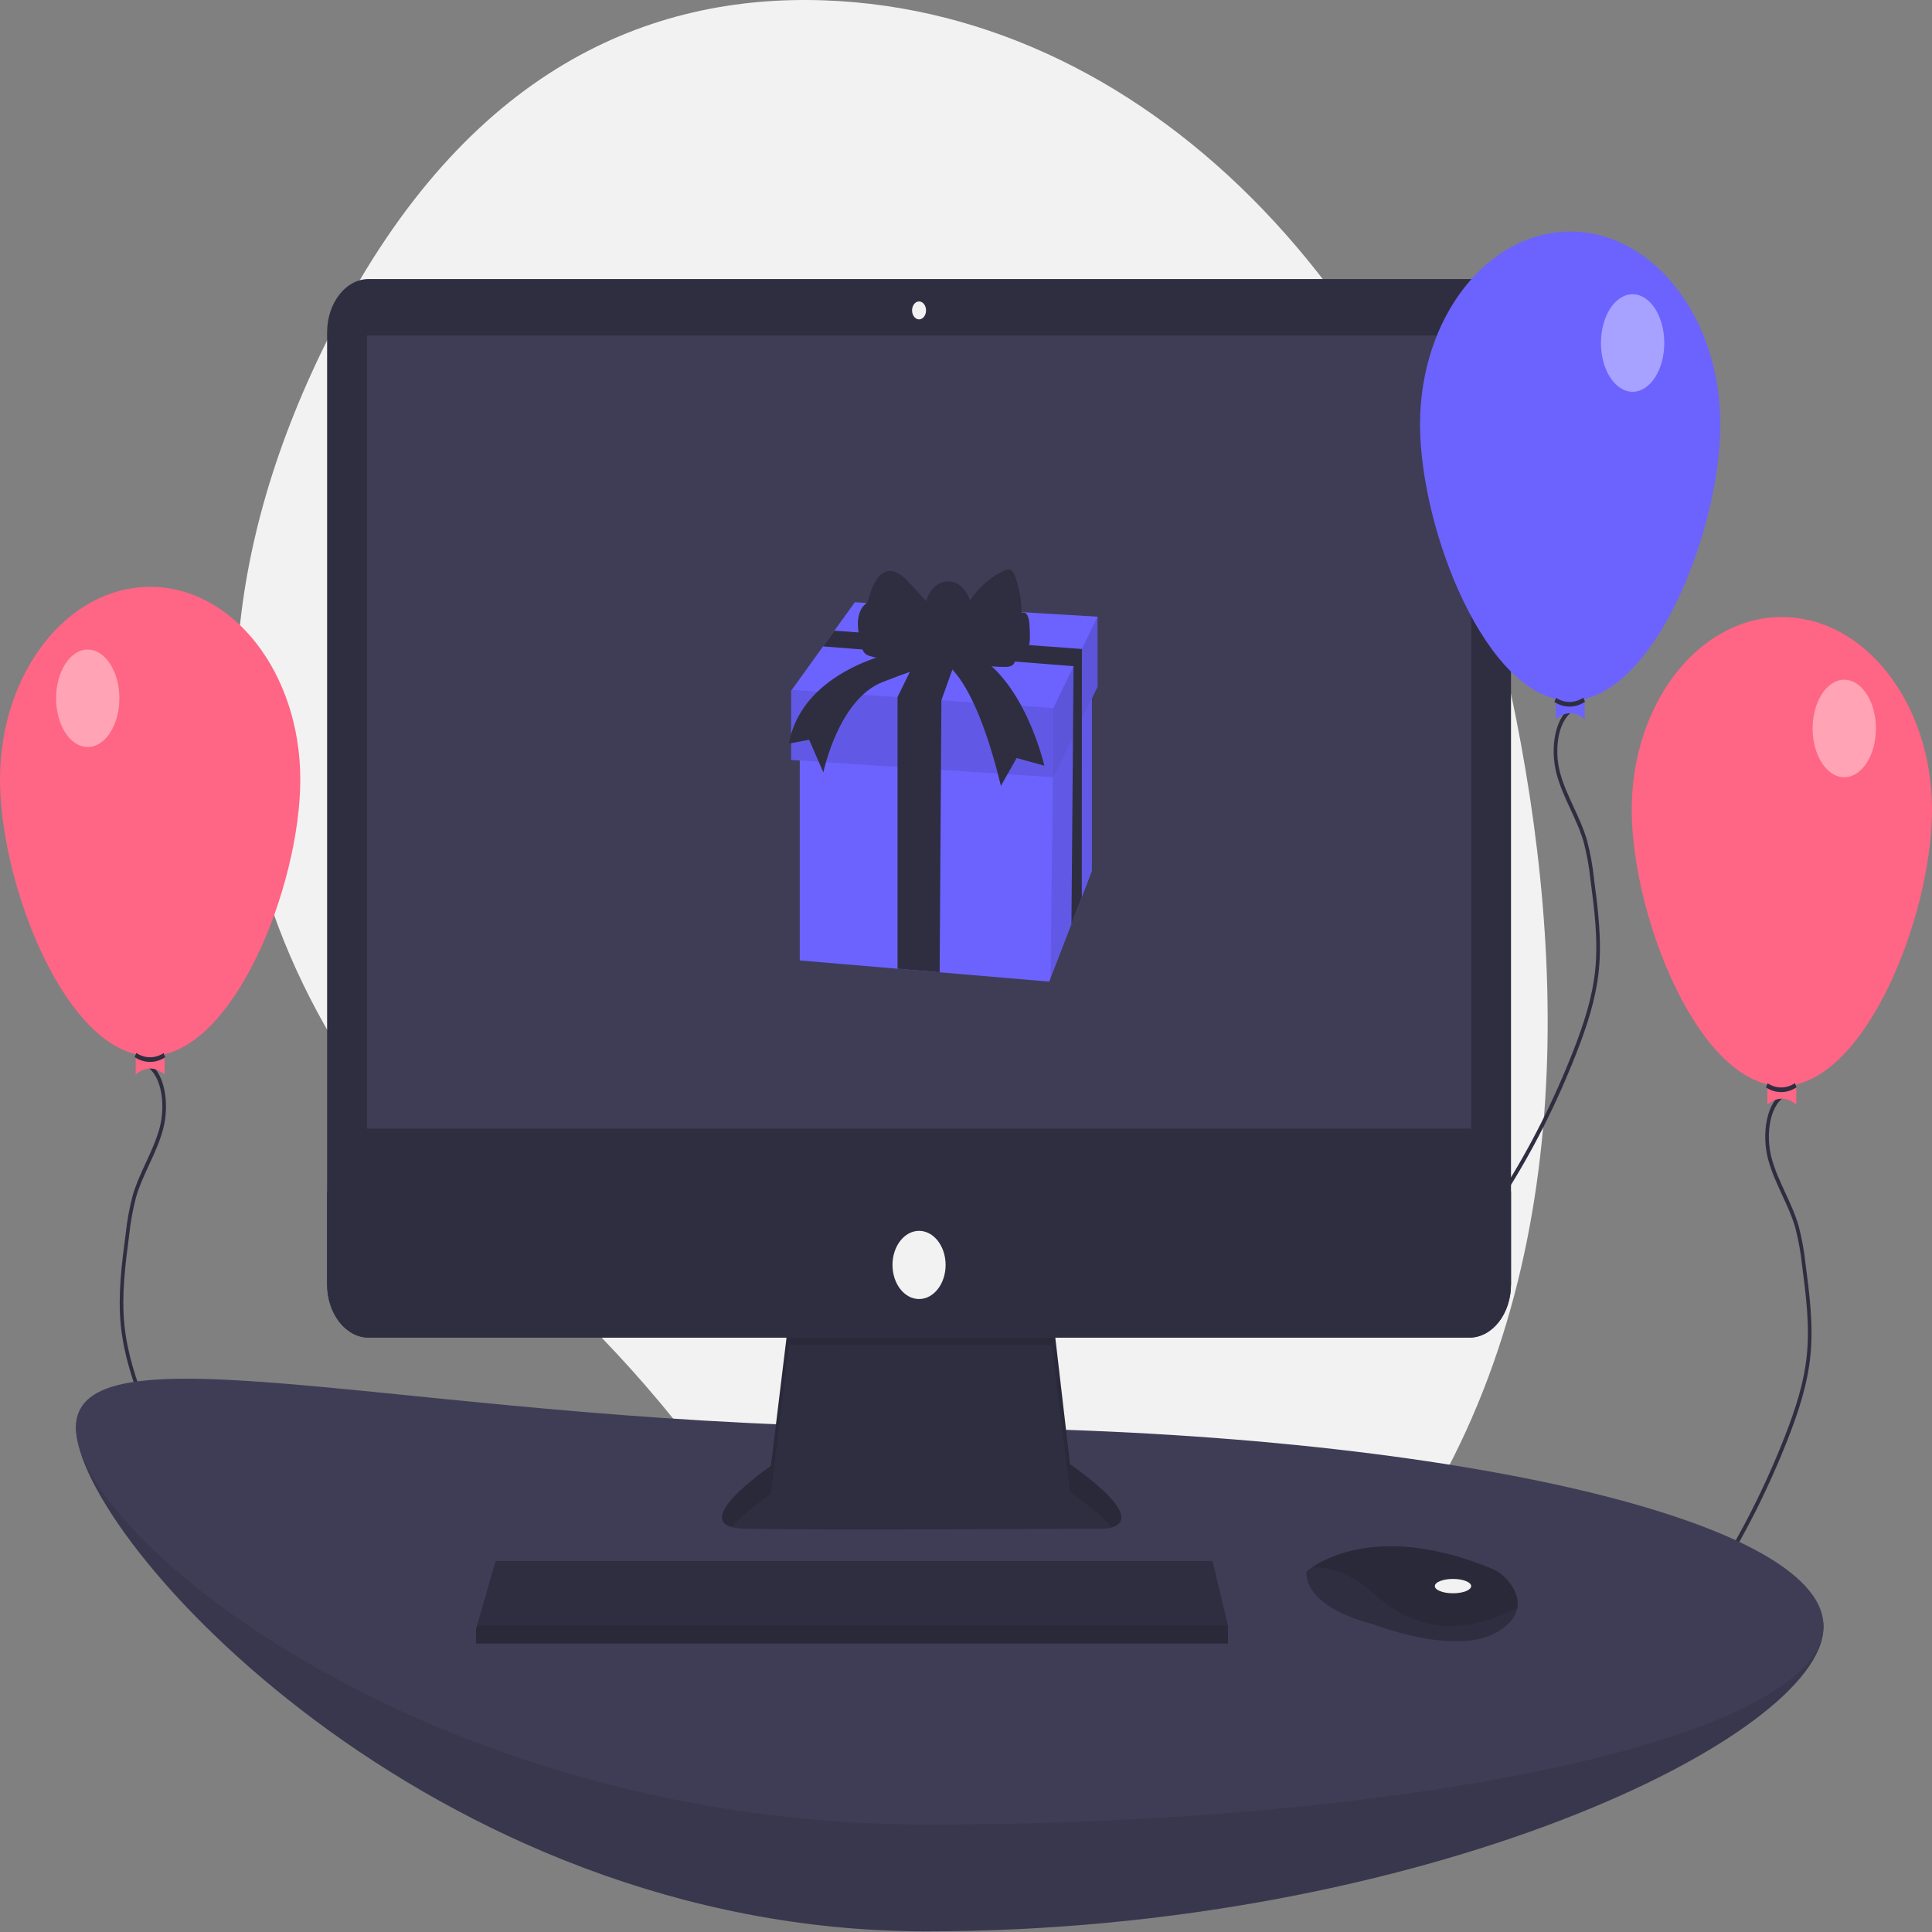 <?xml version="1.0" encoding="UTF-8"?>
<svg xmlns="http://www.w3.org/2000/svg" xmlns:xlink="http://www.w3.org/1999/xlink" width="500px" height="500px" viewBox="0 0 500 500" version="1.1">
<rect x="0" y="0" width="500" height="500" fill="#808080" stroke="none"/>
<defs>
<filter id="alpha" filterUnits="objectBoundingBox" x="0%" y="0%" width="100%" height="100%">
  <feColorMatrix type="matrix" in="SourceGraphic" values="0 0 0 0 1 0 0 0 0 1 0 0 0 0 1 0 0 0 1 0"/>
</filter>
<mask id="mask0">
  <g filter="url(#alpha)">
<rect x="0" y="0" width="500" height="500" style="fill:rgb(0%,0%,0%);fill-opacity:0.4;stroke:none;"/>
  </g>
</mask>
<clipPath id="clip1">
  <rect x="0" y="0" width="500" height="500"/>
</clipPath>
<g id="surface5" clip-path="url(#clip1)">
<path style=" stroke:none;fill-rule:nonzero;fill:rgb(100%,100%,100%);fill-opacity:1;" d="M 485.488 188.531 C 485.488 181.559 481.82 175.91 477.293 175.91 C 472.77 175.91 469.102 181.559 469.102 188.531 C 469.102 195.5 472.77 201.152 477.293 201.152 C 481.82 201.152 485.488 195.5 485.488 188.531 Z M 485.488 188.531 "/>
</g>
<mask id="mask1">
  <g filter="url(#alpha)">
<rect x="0" y="0" width="500" height="500" style="fill:rgb(0%,0%,0%);fill-opacity:0.4;stroke:none;"/>
  </g>
</mask>
<clipPath id="clip2">
  <rect x="0" y="0" width="500" height="500"/>
</clipPath>
<g id="surface8" clip-path="url(#clip2)">
<path style=" stroke:none;fill-rule:nonzero;fill:rgb(100%,100%,100%);fill-opacity:1;" d="M 30.898 180.719 C 30.898 173.746 27.23 168.098 22.707 168.098 C 18.18 168.098 14.512 173.746 14.512 180.719 C 14.512 187.688 18.18 193.34 22.707 193.34 C 27.23 193.34 30.898 187.688 30.898 180.719 Z M 30.898 180.719 "/>
</g>
<mask id="mask2">
  <g filter="url(#alpha)">
<rect x="0" y="0" width="500" height="500" style="fill:rgb(0%,0%,0%);fill-opacity:0.102;stroke:none;"/>
  </g>
</mask>
<clipPath id="clip3">
  <rect x="0" y="0" width="500" height="500"/>
</clipPath>
<g id="surface11" clip-path="url(#clip3)">
<path style=" stroke:none;fill-rule:nonzero;fill:rgb(0%,0%,0%);fill-opacity:1;" d="M 471.91 421.102 C 471.91 449.48 367.945 499.828 239.699 499.828 C 111.453 499.828 19.664 397.797 19.664 369.418 C 19.664 341.043 111.453 397.062 239.699 397.062 C 367.945 397.062 471.91 392.727 471.91 421.102 Z M 471.91 421.102 "/>
</g>
<mask id="mask3">
  <g filter="url(#alpha)">
<rect x="0" y="0" width="500" height="500" style="fill:rgb(0%,0%,0%);fill-opacity:0.102;stroke:none;"/>
  </g>
</mask>
<clipPath id="clip4">
  <rect x="0" y="0" width="500" height="500"/>
</clipPath>
<g id="surface14" clip-path="url(#clip4)">
<path style=" stroke:none;fill-rule:nonzero;fill:rgb(0%,0%,0%);fill-opacity:1;" d="M 189.359 395.207 C 193.055 390.984 199.508 386.586 199.508 386.586 L 204.207 348.043 L 272.215 348.125 L 276.918 386.121 C 282.402 390.02 285.797 393.008 287.785 395.301 C 290.805 394.414 294.105 391.129 276.918 378.91 L 272.215 338.512 L 204.207 340.832 L 199.508 379.375 C 199.508 379.375 180.051 392.641 189.359 395.207 Z M 189.359 395.207 "/>
</g>
<mask id="mask4">
  <g filter="url(#alpha)">
<rect x="0" y="0" width="500" height="500" style="fill:rgb(0%,0%,0%);fill-opacity:0.102;stroke:none;"/>
  </g>
</mask>
<clipPath id="clip5">
  <rect x="0" y="0" width="500" height="500"/>
</clipPath>
<g id="surface17" clip-path="url(#clip5)">
<path style=" stroke:none;fill-rule:nonzero;fill:rgb(0%,0%,0%);fill-opacity:1;" d="M 392.688 416.152 C 379.406 422.688 367.566 423.176 355.414 412.34 C 349.285 406.879 343.719 405.531 339.543 405.633 C 344.105 402.535 359.23 394.887 386.055 405.957 C 388.031 406.75 389.797 408.238 391.152 410.246 C 392.242 411.879 393.094 413.949 392.688 416.152 Z M 392.688 416.152 "/>
</g>
<mask id="mask5">
  <g filter="url(#alpha)">
<rect x="0" y="0" width="500" height="500" style="fill:rgb(0%,0%,0%);fill-opacity:0.102;stroke:none;"/>
  </g>
</mask>
<clipPath id="clip6">
  <rect x="0" y="0" width="500" height="500"/>
</clipPath>
<g id="surface20" clip-path="url(#clip6)">
<path style=" stroke:none;fill-rule:nonzero;fill:rgb(0%,0%,0%);fill-opacity:1;" d="M 317.793 420.699 L 317.793 425.344 L 123.18 425.344 L 123.18 421.629 L 123.449 420.699 Z M 317.793 420.699 "/>
</g>
<mask id="mask6">
  <g filter="url(#alpha)">
<rect x="0" y="0" width="500" height="500" style="fill:rgb(0%,0%,0%);fill-opacity:0.4;stroke:none;"/>
  </g>
</mask>
<clipPath id="clip7">
  <rect x="0" y="0" width="500" height="500"/>
</clipPath>
<g id="surface23" clip-path="url(#clip7)">
<path style=" stroke:none;fill-rule:nonzero;fill:rgb(100%,100%,100%);fill-opacity:1;" d="M 430.711 88.77 C 430.711 81.801 427.043 76.152 422.52 76.152 C 417.992 76.152 414.324 81.801 414.324 88.77 C 414.324 95.742 417.992 101.391 422.52 101.391 C 427.043 101.391 430.711 95.742 430.711 88.77 Z M 430.711 88.77 "/>
</g>
<mask id="mask7">
  <g filter="url(#alpha)">
<rect x="0" y="0" width="500" height="500" style="fill:rgb(0%,0%,0%);fill-opacity:0.102;stroke:none;"/>
  </g>
</mask>
<clipPath id="clip8">
  <rect x="0" y="0" width="500" height="500"/>
</clipPath>
<g id="surface26" clip-path="url(#clip8)">
<path style=" stroke:none;fill-rule:nonzero;fill:rgb(0%,0%,0%);fill-opacity:1;" d="M 282.586 176.477 L 282.586 225.418 L 279.969 232.195 L 279.969 232.199 L 277.285 239.145 L 277.285 239.148 L 271.875 253.16 L 272.48 201.148 L 272.602 190.656 L 277.75 183.352 L 277.75 183.348 L 279.992 180.164 Z M 282.586 176.477 "/>
</g>
<mask id="mask8">
  <g filter="url(#alpha)">
<rect x="0" y="0" width="500" height="500" style="fill:rgb(0%,0%,0%);fill-opacity:0.102;stroke:none;"/>
  </g>
</mask>
<clipPath id="clip9">
  <rect x="0" y="0" width="500" height="500"/>
</clipPath>
<g id="surface29" clip-path="url(#clip9)">
<path style=" stroke:none;fill-rule:nonzero;fill:rgb(0%,0%,0%);fill-opacity:1;" d="M 272.602 183.238 L 272.602 201.156 L 204.75 196.676 L 204.75 178.758 L 204.922 178.523 Z M 272.602 183.238 "/>
</g>
<mask id="mask9">
  <g filter="url(#alpha)">
<rect x="0" y="0" width="500" height="500" style="fill:rgb(0%,0%,0%);fill-opacity:0.149;stroke:none;"/>
  </g>
</mask>
<clipPath id="clip10">
  <rect x="0" y="0" width="500" height="500"/>
</clipPath>
<g id="surface32" clip-path="url(#clip10)">
<path style=" stroke:none;fill-rule:nonzero;fill:rgb(0%,0%,0%);fill-opacity:1;" d="M 284.043 159.598 L 284.043 177.766 L 272.602 201.156 L 272.602 183.238 Z M 284.043 159.598 "/>
</g>
</defs>
<g id="surface1">
<path style=" stroke:none;fill-rule:nonzero;fill:rgb(94.902%,94.902%,94.902%);fill-opacity:1;" d="M 392.363 185.93 C 371.332 79.785 298.676 3.168 213.387 0.094 C 168.301 -1.531 120.855 17.664 86.309 84.836 C 24.559 204.914 90.105 287.891 135.801 327.32 C 157.879 346.406 177.77 369.359 194.902 395.508 C 225.77 442.527 285.148 500.953 355.871 409.406 C 407.125 343.055 406.367 256.633 392.363 185.93 Z M 392.363 185.93 "/>
<path style=" stroke:none;fill-rule:nonzero;fill:rgb(100%,39.608%,51.765%);fill-opacity:1;" d="M 500 209.562 C 500 237.113 482.602 281.078 461.141 281.078 C 439.684 281.078 422.285 237.113 422.285 209.562 C 422.285 182.016 439.684 159.684 461.141 159.684 C 482.602 159.684 500 182.016 500 209.562 Z M 500 209.562 "/>
<path style="fill:none;stroke-width:2;stroke-linecap:butt;stroke-linejoin:miter;stroke:rgb(18.431%,18.039%,25.49%);stroke-opacity:1;stroke-miterlimit:4;" d="M 1054.075 504.808 C 1043.646 508.402 1041.142 522.624 1044.73 533.057 C 1048.318 543.489 1055.919 552.141 1059.741 562.489 C 1061.484 567.708 1062.744 573.077 1063.487 578.531 C 1065.665 591.511 1067.859 604.719 1066.174 617.771 C 1064.58 630.16 1059.565 641.834 1053.967 652.995 C 1043.12 674.607 1029.937 694.959 1014.643 713.685 " transform="matrix(0.468,0,0,0.601,-30.899,-20.519)"/>
<path style=" stroke:none;fill-rule:nonzero;fill:rgb(100%,39.608%,51.765%);fill-opacity:1;" d="M 464.887 285.887 C 462.391 283.828 459.895 283.828 457.398 285.887 L 457.398 276.27 L 464.887 276.27 Z M 464.887 285.887 "/>
<path style="fill:none;stroke-width:2;stroke-linecap:butt;stroke-linejoin:miter;stroke:rgb(18.431%,18.039%,25.49%);stroke-opacity:1;stroke-miterlimit:4;" d="M 1043.045 501.519 C 1048.084 504.073 1054.05 504.047 1059.073 501.454 " transform="matrix(0.468,0,0,0.601,-30.899,-20.519)"/>
<use xlink:href="#surface5" mask="url(#mask0)"/>
<path style=" stroke:none;fill-rule:nonzero;fill:rgb(100%,39.608%,51.765%);fill-opacity:1;" d="M 0 201.75 C 0 229.301 17.398 273.266 38.859 273.266 C 60.316 273.266 77.715 229.301 77.715 201.75 C 77.715 174.203 60.316 151.871 38.859 151.871 C 17.398 151.871 0 174.203 0 201.75 Z M 0 201.75 "/>
<path style="fill:none;stroke-width:2;stroke-linecap:butt;stroke-linejoin:miter;stroke:rgb(18.431%,18.039%,25.49%);stroke-opacity:1;stroke-miterlimit:4;" d="M 145.925 491.808 C 156.354 495.402 158.858 509.624 155.27 520.057 C 151.682 530.489 144.081 539.141 140.259 549.489 C 138.516 554.708 137.256 560.077 136.513 565.531 C 134.335 578.511 132.141 591.719 133.826 604.771 C 135.42 617.16 140.435 628.834 146.033 639.995 C 156.88 661.607 170.063 681.959 185.357 700.685 " transform="matrix(0.468,0,0,0.601,-30.899,-20.519)"/>
<path style=" stroke:none;fill-rule:nonzero;fill:rgb(100%,39.608%,51.765%);fill-opacity:1;" d="M 35.113 278.074 C 37.609 276.016 40.105 276.016 42.602 278.074 L 42.602 268.457 L 35.113 268.457 Z M 35.113 278.074 "/>
<path style="fill:none;stroke-width:2;stroke-linecap:butt;stroke-linejoin:miter;stroke:rgb(18.431%,18.039%,25.49%);stroke-opacity:1;stroke-miterlimit:4;" d="M 156.955 488.519 C 151.916 491.073 145.95 491.047 140.927 488.454 " transform="matrix(0.468,0,0,0.601,-30.899,-20.519)"/>
<use xlink:href="#surface8" mask="url(#mask1)"/>
<path style=" stroke:none;fill-rule:nonzero;fill:rgb(24.706%,23.922%,33.725%);fill-opacity:1;" d="M 471.91 421.102 C 471.91 449.48 367.945 499.828 239.699 499.828 C 111.453 499.828 19.664 397.797 19.664 369.418 C 19.664 341.043 111.453 397.062 239.699 397.062 C 367.945 397.062 471.91 392.727 471.91 421.102 Z M 471.91 421.102 "/>
<use xlink:href="#surface11" mask="url(#mask2)"/>
<path style=" stroke:none;fill-rule:nonzero;fill:rgb(24.706%,23.922%,33.725%);fill-opacity:1;" d="M 471.91 420.801 C 471.91 449.18 367.945 472.184 239.699 472.184 C 111.453 472.184 19.664 397.797 19.664 369.418 C 19.664 341.043 111.453 369.418 239.699 369.418 C 367.945 369.418 471.91 392.426 471.91 420.801 Z M 471.91 420.801 "/>
<path style=" stroke:none;fill-rule:nonzero;fill:rgb(18.431%,18.039%,25.49%);fill-opacity:1;" d="M 204.207 340.832 L 199.508 379.375 C 199.508 379.375 176.355 395.16 192.633 395.625 C 208.91 396.09 285.598 395.625 285.598 395.625 C 285.598 395.625 300.43 395.625 276.918 378.91 L 272.215 338.512 Z M 204.207 340.832 "/>
<use xlink:href="#surface14" mask="url(#mask3)"/>
<path style=" stroke:none;fill-rule:nonzero;fill:rgb(18.431%,18.039%,25.49%);fill-opacity:1;" d="M 95.43 72.211 L 380.273 72.211 C 386.223 72.211 391.047 78.402 391.047 86.039 L 391.047 332.344 C 391.047 339.98 386.223 346.172 380.273 346.172 L 95.43 346.172 C 89.477 346.172 84.656 339.98 84.656 332.344 L 84.656 86.039 C 84.656 78.402 89.477 72.211 95.43 72.211 Z M 95.43 72.211 "/>
<path style=" stroke:none;fill-rule:nonzero;fill:rgb(24.706%,23.922%,33.725%);fill-opacity:1;" d="M 94.965 86.836 L 380.734 86.836 L 380.734 292.078 L 94.965 292.078 Z M 94.965 86.836 "/>
<path style=" stroke:none;fill-rule:nonzero;fill:rgb(94.902%,94.902%,94.902%);fill-opacity:1;" d="M 239.66 80.336 C 239.66 81.617 238.848 82.656 237.852 82.656 C 236.852 82.656 236.043 81.617 236.043 80.336 C 236.043 79.055 236.852 78.016 237.852 78.016 C 238.848 78.016 239.66 79.055 239.66 80.336 Z M 239.66 80.336 "/>
<path style=" stroke:none;fill-rule:nonzero;fill:rgb(18.431%,18.039%,25.49%);fill-opacity:1;" d="M 391.047 308.328 L 391.047 332.344 C 391.047 339.98 386.223 346.172 380.273 346.172 L 95.43 346.172 C 89.477 346.172 84.656 339.98 84.656 332.344 L 84.656 308.328 Z M 391.047 308.328 "/>
<path style=" stroke:none;fill-rule:nonzero;fill:rgb(18.431%,18.039%,25.49%);fill-opacity:1;" d="M 317.793 420.699 L 317.793 425.344 L 123.18 425.344 L 123.18 421.629 L 123.449 420.699 L 128.246 403.984 L 313.816 403.984 Z M 317.793 420.699 "/>
<path style=" stroke:none;fill-rule:nonzero;fill:rgb(18.431%,18.039%,25.49%);fill-opacity:1;" d="M 392.688 416.152 C 392.332 418.098 390.996 420.152 387.969 422.094 C 377.117 429.059 355.051 420.234 355.051 420.234 C 355.051 420.234 338.051 416.52 338.051 406.77 C 338.527 406.352 339.027 405.969 339.543 405.633 C 344.105 402.535 359.23 394.887 386.055 405.957 C 388.031 406.75 389.797 408.238 391.152 410.246 C 392.242 411.879 393.094 413.949 392.688 416.152 Z M 392.688 416.152 "/>
<use xlink:href="#surface17" mask="url(#mask4)"/>
<path style=" stroke:none;fill-rule:nonzero;fill:rgb(94.902%,94.902%,94.902%);fill-opacity:1;" d="M 380.734 410.484 C 380.734 409.457 378.629 408.625 376.035 408.625 C 373.438 408.625 371.332 409.457 371.332 410.484 C 371.332 411.512 373.438 412.34 376.035 412.34 C 378.629 412.34 380.734 411.512 380.734 410.484 Z M 380.734 410.484 "/>
<path style=" stroke:none;fill-rule:nonzero;fill:rgb(94.902%,94.902%,94.902%);fill-opacity:1;" d="M 244.723 327.367 C 244.723 332.238 241.645 336.188 237.852 336.188 C 234.055 336.188 230.977 332.238 230.977 327.367 C 230.977 322.496 234.055 318.543 237.852 318.543 C 241.645 318.543 244.723 322.496 244.723 327.367 Z M 244.723 327.367 "/>
<use xlink:href="#surface20" mask="url(#mask5)"/>
<path style="fill:none;stroke-width:2;stroke-linecap:butt;stroke-linejoin:miter;stroke:rgb(18.431%,18.039%,25.49%);stroke-opacity:1;stroke-miterlimit:4;" d="M 937.071 338.811 C 926.641 342.399 924.146 356.621 927.734 367.053 C 931.322 377.486 938.923 386.137 942.745 396.485 C 944.488 401.705 945.74 407.074 946.483 412.527 C 948.669 425.508 950.855 438.716 949.178 451.774 C 947.576 464.157 942.561 475.837 936.962 486.998 C 926.124 508.61 912.932 528.962 897.638 547.688 " transform="matrix(0.468,0,0,0.601,-30.899,-20.519)"/>
<path style=" stroke:none;fill-rule:nonzero;fill:rgb(42.353%,38.824%,100%);fill-opacity:1;" d="M 445.227 109.805 C 445.227 137.352 427.828 181.32 406.367 181.32 C 384.906 181.32 367.508 137.352 367.508 109.805 C 367.508 82.258 384.906 59.926 406.367 59.926 C 427.828 59.926 445.227 82.258 445.227 109.805 Z M 445.227 109.805 "/>
<path style=" stroke:none;fill-rule:nonzero;fill:rgb(42.353%,38.824%,100%);fill-opacity:1;" d="M 410.113 186.125 C 407.617 184.07 405.117 184.07 402.621 186.125 L 402.621 176.512 L 410.113 176.512 Z M 410.113 186.125 "/>
<path style="fill:none;stroke-width:2;stroke-linecap:butt;stroke-linejoin:miter;stroke:rgb(18.431%,18.039%,25.49%);stroke-opacity:1;stroke-miterlimit:4;" d="M 926.04 335.515 C 931.088 338.07 937.046 338.05 942.069 335.45 " transform="matrix(0.468,0,0,0.601,-30.899,-20.519)"/>
<use xlink:href="#surface23" mask="url(#mask6)"/>
<path style=" stroke:none;fill-rule:nonzero;fill:rgb(42.353%,38.824%,100%);fill-opacity:1;" d="M 282.586 173.41 L 282.586 225.418 L 271.875 253.16 L 271.875 253.164 L 271.535 254.039 L 243.18 251.633 L 232.281 250.707 L 206.98 248.562 L 206.98 186.348 L 232.281 187.266 L 243.594 187.676 L 272.215 188.715 Z M 282.586 173.41 "/>
<use xlink:href="#surface26" mask="url(#mask7)"/>
<path style=" stroke:none;fill-rule:nonzero;fill:rgb(42.353%,38.824%,100%);fill-opacity:1;" d="M 284.043 159.598 L 284.043 177.766 L 282.586 180.738 L 279.988 186.051 L 277.688 190.758 L 272.602 201.156 L 272.48 201.148 L 204.75 196.676 L 204.75 178.758 L 204.922 178.523 L 213.008 167.285 L 215.934 163.219 L 221.23 155.863 Z M 284.043 159.598 "/>
<use xlink:href="#surface29" mask="url(#mask8)"/>
<use xlink:href="#surface32" mask="url(#mask9)"/>
<path style=" stroke:none;fill-rule:nonzero;fill:rgb(18.431%,18.039%,25.49%);fill-opacity:1;" d="M 279.996 167.957 L 279.992 180.164 L 279.988 186.051 L 279.969 232.195 L 279.969 232.199 L 277.285 239.145 L 277.688 190.758 L 277.75 183.352 L 277.75 183.348 L 277.84 172.414 L 213.008 167.285 L 215.934 163.219 Z M 279.996 167.957 "/>
<path style=" stroke:none;fill-rule:nonzero;fill:rgb(18.431%,18.039%,25.49%);fill-opacity:1;" d="M 248.176 168.555 L 243.633 181.219 L 243.594 187.676 L 243.18 251.633 L 232.281 250.707 L 232.281 180.375 L 238.094 168.555 Z M 248.176 168.555 "/>
<path style=" stroke:none;fill-rule:nonzero;fill:rgb(18.431%,18.039%,25.49%);fill-opacity:1;" d="M 233.215 169.406 C 230.59 170.527 227.77 170.656 225.09 169.773 C 224.57 169.645 224.082 169.352 223.668 168.926 C 223.223 168.293 222.918 167.52 222.785 166.684 C 222.312 164.957 222.047 163.148 222.008 161.316 C 222.039 159.492 222.582 157.586 223.746 156.527 C 223.98 156.344 224.203 156.129 224.406 155.891 C 224.648 155.5 224.82 155.043 224.914 154.559 C 225.711 151.516 227.25 148.305 229.719 147.82 C 232 147.371 234.074 149.414 235.828 151.332 L 239.68 155.539 C 240.555 152.52 242.789 150.5 245.297 150.457 C 247.809 150.414 250.078 152.355 251.02 155.344 C 253.352 151.965 256.297 149.375 259.59 147.793 C 260.32 147.441 261.18 147.156 261.844 147.68 C 262.254 148.066 262.566 148.605 262.742 149.223 C 263.789 152.168 264.359 155.359 264.41 158.602 C 264.965 158.355 265.578 158.629 265.898 159.258 C 266.195 159.883 266.363 160.594 266.391 161.324 C 266.492 162.457 266.547 163.594 266.543 164.73 C 266.543 165.93 266.457 167.227 265.848 168.137 C 265.062 169.316 263.699 169.438 262.492 169.477 C 263.074 170.137 262.789 171.473 262.148 172.035 C 261.504 172.594 260.672 172.605 259.895 172.594 C 256.895 172.559 253.707 172.449 251.215 170.312 C 250.23 169.469 249.402 168.344 248.418 167.508 C 245.996 165.453 242.957 165.352 240.156 165.523 C 237.629 165.676 235.625 168.375 233.215 169.406 Z M 233.215 169.406 "/>
<path style=" stroke:none;fill-rule:nonzero;fill:rgb(18.431%,18.039%,25.49%);fill-opacity:1;" d="M 232.668 168.555 C 232.668 168.555 207.66 173.035 204.168 192.445 L 209.402 191.449 L 213.086 199.91 C 213.086 199.91 216.965 181 228.402 176.52 C 239.84 172.039 243.91 171.293 243.91 171.293 C 243.91 171.293 251.859 173.781 259.031 203.395 L 263.105 196.18 L 270.277 198.168 C 270.277 198.168 265.043 175.027 250.891 168.555 Z M 232.668 168.555 "/>
</g>
</svg>
